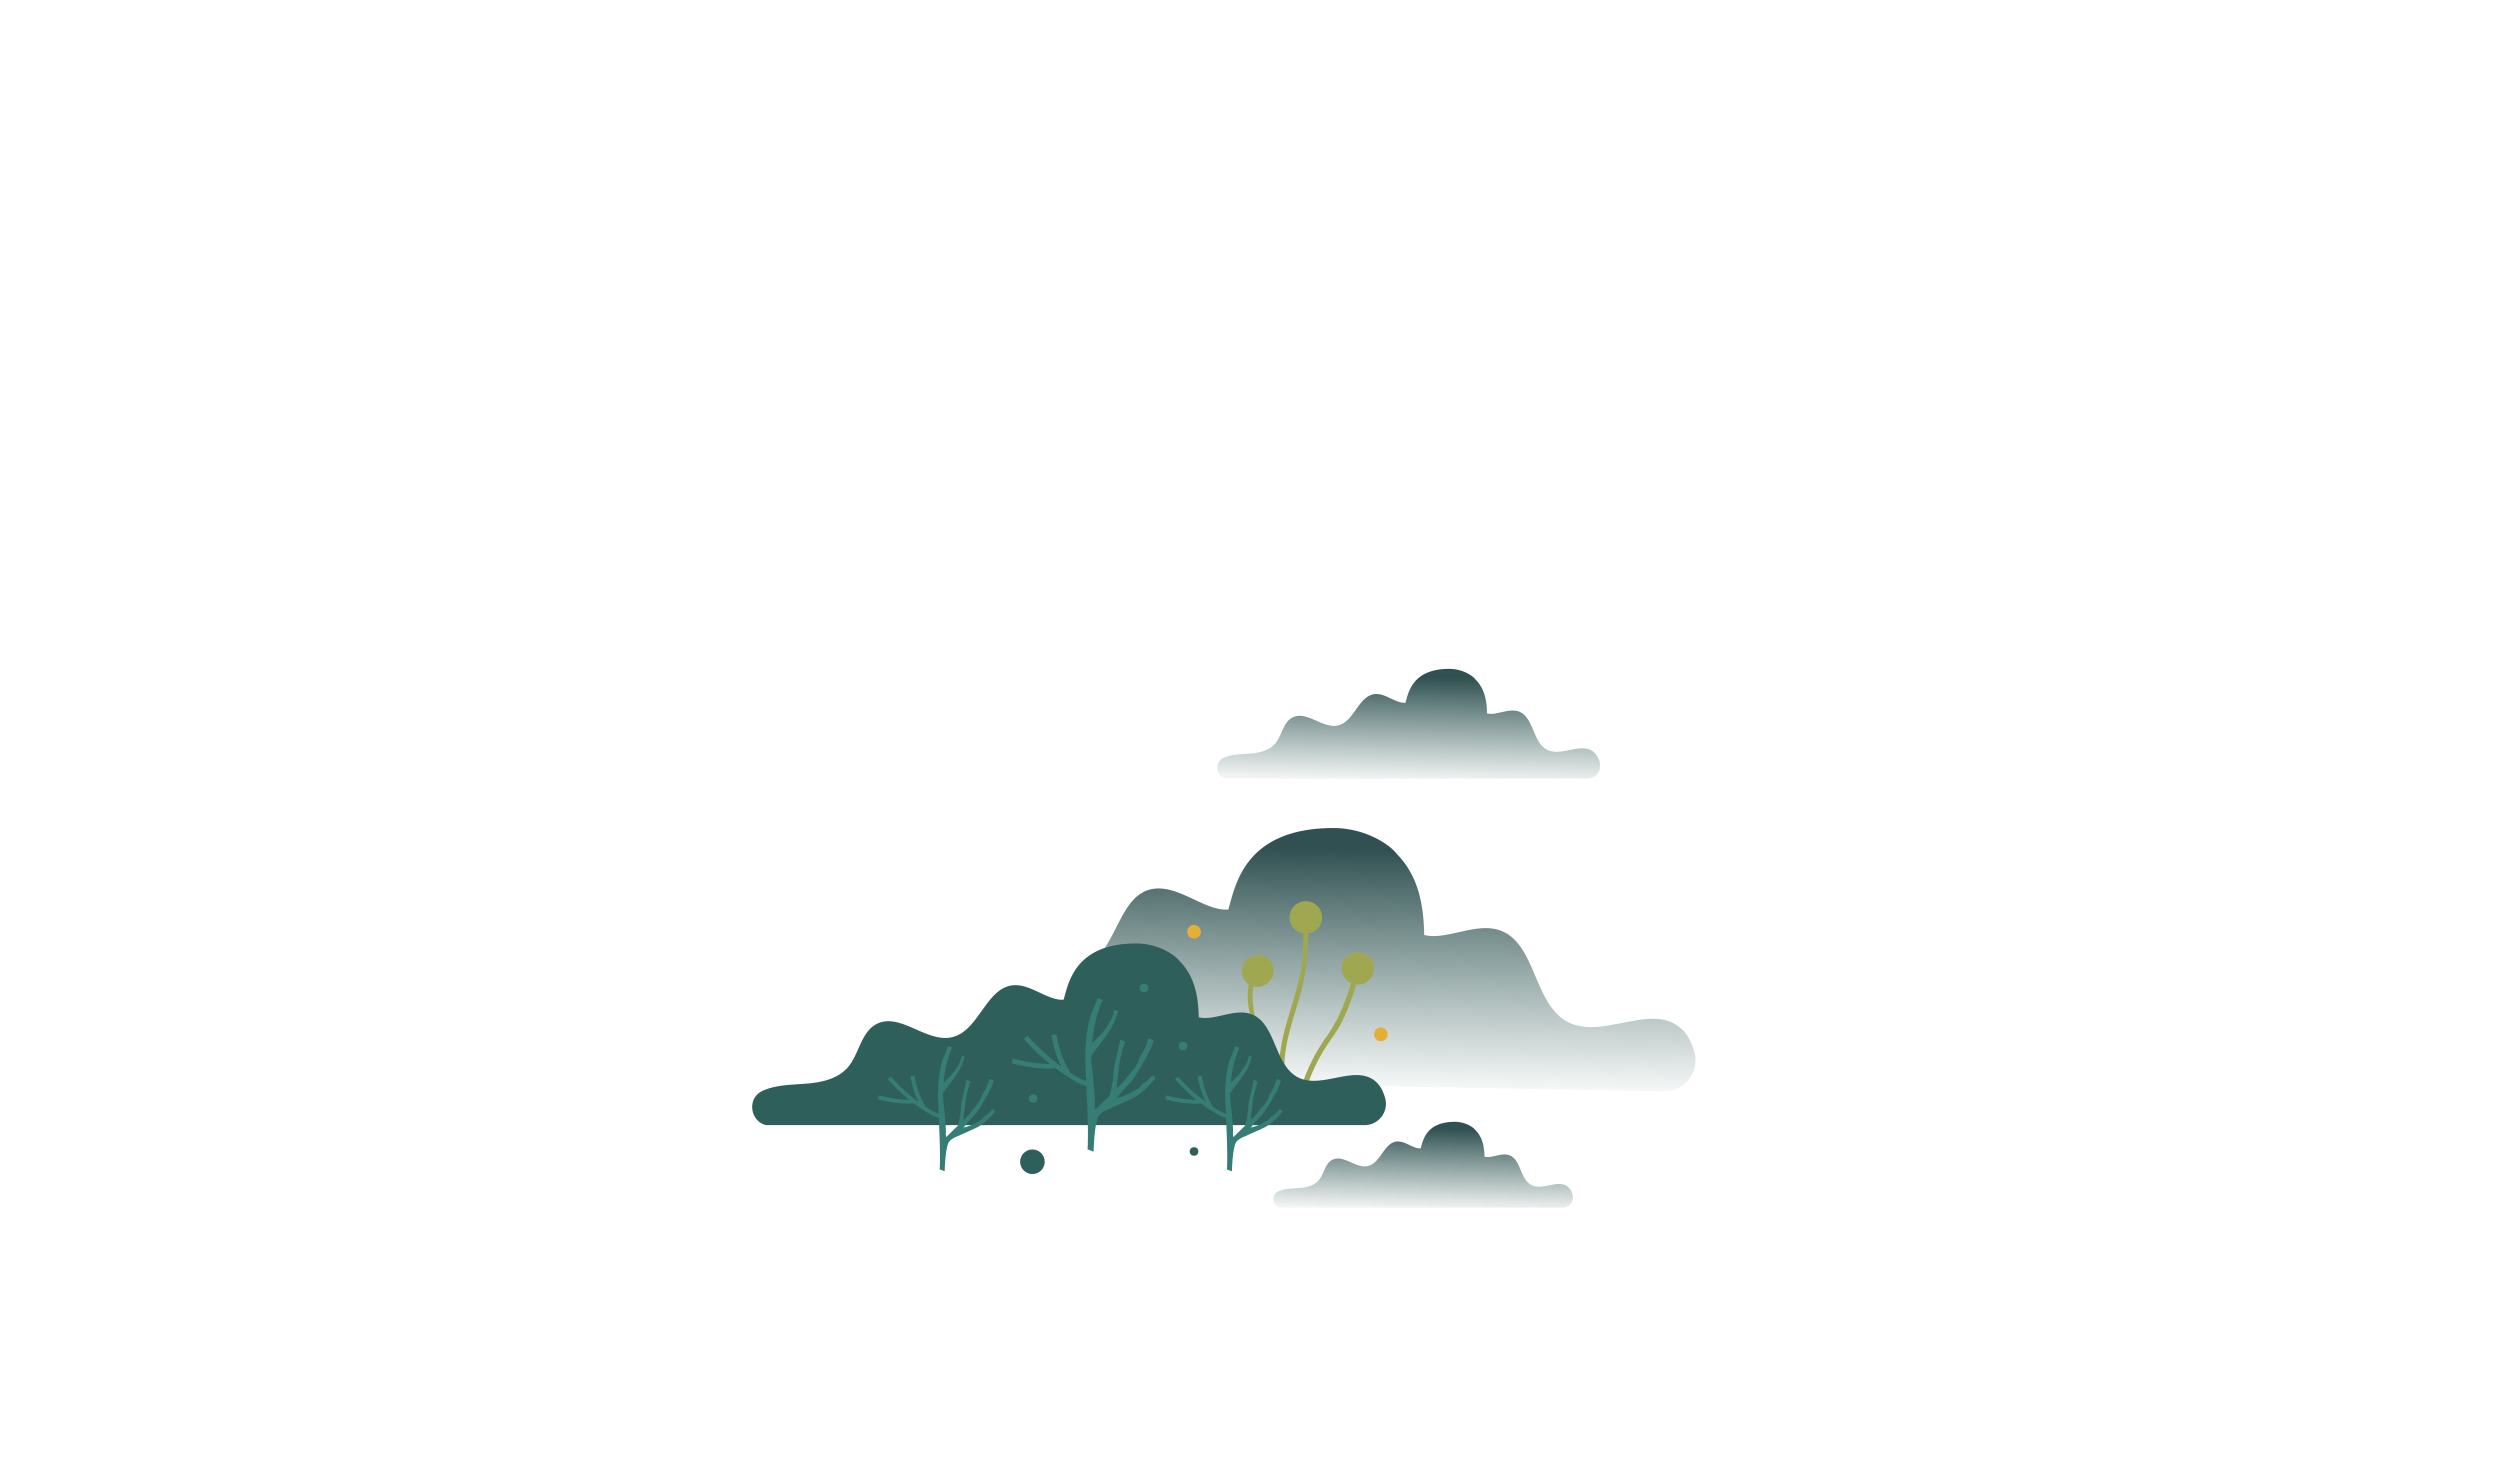 <svg id="Layer_1" data-name="Layer 1" xmlns="http://www.w3.org/2000/svg" xmlns:xlink="http://www.w3.org/1999/xlink" viewBox="0 0 1507.89 890.26"><defs><style>.blc1-1-c_1{fill:#367d75;}.blc1-1-c_2{fill:url(#lgblc1-1-c);}.blc1-1-c_3{fill:url(#lgblc1-1-c_2);}.blc1-1-c_4{fill:url(#lgblc1-1-c_3);}.blc1-1-c_5{fill:#9fa851;}.blc1-1-c_6{fill:#e5af36;}.blc1-1-c_7{fill:#2f5f5b;}</style><linearGradient id="lgblc1-1-c" x1="835.93" y1="662.48" x2="838.66" y2="512.17" gradientUnits="userSpaceOnUse"><stop offset="0" stop-color="#3b6660" stop-opacity="0"/><stop offset="1" stop-color="#305051"/></linearGradient><linearGradient id="lgblc1-1-c_2" x1="849.46" y1="474.78" x2="850.66" y2="408.34" xlink:href="#lgblc1-1-c"/><linearGradient id="lgblc1-1-c_3" x1="858.29" y1="732.47" x2="859.23" y2="680.5" xlink:href="#lgblc1-1-c"/></defs><title>8</title><path class="blc1-1-c_2" d="M655,652l348.93,6.28a18.7,18.7,0,0,0,18-23.79c-1.64-5.7-4-10.86-8.61-14.67-17.81-14.85-46.7,7.2-67.4-3.26-21.43-10.84-19.19-48.79-42.19-55.72-14.3-4.31-31.68,6.44-44.72,3.1-.29-18.73-3.74-35.93-16.58-48.93-4-5.41-18.71-15.58-38.16-15.57-54.36,0-59.25,35.6-63.42,49.16-13.66,1-28.58-13.79-43.75-12.65-24,1.8-22.86,42.1-46.13,48"/><path class="blc1-1-c_3" d="M961.23,453.58c-7.42-6.19-19.46,3-28.08-1.36-8.94-4.52-8-20.33-17.58-23.22-6-1.79-13.21,2.68-18.64,1.29-.12-7.8-1.56-15-6.91-20.39-1.66-2.25-7.8-6.49-15.9-6.48-22.65,0-24.69,14.83-26.43,20.48-5.69.43-11.91-5.75-18.23-5.27-10,.75-12.48,16.39-22.18,18.87-9.36,2.39-19.13-9.18-27.71-4.74-5.78,3-6.32,11.12-10.65,16-3.6,4-9.35,5.29-14.74,5.74s-11,.36-15.93,2.53l-.15.06c-6,2.71-4.59,11.21,1.24,12.54h218a7.79,7.79,0,0,0,7.51-9.91A11.8,11.8,0,0,0,961.23,453.58Z"/><path class="blc1-1-c_4" d="M945.72,715.88c-5.81-4.84-15.22,2.35-22-1.06-7-3.53-6.26-15.9-13.75-18.16-4.66-1.41-10.33,2.1-14.58,1-.09-6.11-1.22-11.71-5.4-15.95-1.3-1.76-6.1-5.08-12.44-5.08-17.72,0-19.31,11.61-20.67,16-4.46.33-9.32-4.5-14.26-4.12-7.81.58-9.77,12.82-17.35,14.76-7.33,1.87-15-7.18-21.68-3.71-4.52,2.33-4.94,8.7-8.33,12.49-2.81,3.15-7.31,4.14-11.53,4.49s-8.58.28-12.46,2l-.11.05c-4.68,2.12-3.6,8.77,1,9.81H942.65a6.09,6.09,0,0,0,5.87-7.76A9.21,9.21,0,0,0,945.72,715.88Z"/><path class="blc1-1-c_5" d="M789.11,563.07a9.82,9.82,0,1,0-3,0,156.32,156.32,0,0,1-.88,17.85c-.91,7.89-3.08,15.47-5.33,23.06-4.08,13.75-9.1,28.19-8.18,42.74.13,2,3.25,2,3.12,0-1-15.29,4.72-30.42,8.94-44.87C787.54,588.91,788.85,576.23,789.11,563.07Z"/><path class="blc1-1-c_5" d="M826,577.24A9.78,9.78,0,1,0,815,593c-3.68,11.79-8.06,22.81-15.43,33a107.69,107.69,0,0,0-15.67,33.08c-.57,1.93,2.44,2.75,3,.83a108.78,108.78,0,0,1,16.68-34.12c7-9.64,11-20.73,14.47-32A9.77,9.77,0,0,0,826,577.24Z"/><path class="blc1-1-c_5" d="M764.53,577.82A9.78,9.78,0,0,0,752.24,593a8.72,8.72,0,0,0,1,.67c-3.73,17,9.06,35.35,3.49,52.62-.62,1.91,2.39,2.73,3,.83,5.5-17-7.14-35.63-3.59-52.23a9.77,9.77,0,0,0,8.43-17.1Z"/><circle class="blc1-1-c_6" cx="832.87" cy="623.85" r="4.12"/><circle class="blc1-1-c_6" cx="720.19" cy="562" r="4.12"/><path class="blc1-1-c_7" d="M829.48,652.1c-12.29-10.24-32.22,5-46.5-2.24-14.78-7.48-13.24-33.66-29.1-38.44-9.87-3-21.86,4.44-30.86,2.14-.2-12.93-2.58-24.79-11.44-33.76-2.75-3.73-12.9-10.75-26.32-10.74-37.5,0-40.87,24.56-43.75,33.91-9.43.71-19.72-9.51-30.18-8.72-16.53,1.24-20.67,27.14-36.73,31.24-15.49,4-31.67-15.2-45.88-7.85-9.56,4.94-10.46,18.41-17.62,26.44-6,6.68-15.49,8.75-24.4,9.5s-18.18.6-26.37,4.19l-.25.11c-9.9,4.48-7.61,18.55,2.05,20.76H823a12.9,12.9,0,0,0,12.44-16.42C834.29,658.3,832.63,654.73,829.48,652.1Z"/><path class="blc1-1-c_1" d="M599.65,669.56c-1.19-1.14-1.57.18-2.16.7-1.25,1.12-2.25,2.56-3.94,3.13-1.08,2.1-3.24,2.83-5.09,3.87a22.39,22.39,0,0,1-7.13,2.78c2.14-3.27,5.18-5.75,7.59-8.78a124.58,124.58,0,0,0,9.77-17.1c.19-.85.39-1.7.58-2.56l-2.56-.85a29.8,29.8,0,0,1-4.15,9.3c-1.09,3.88-3.6,6.84-6.28,9.7a33.25,33.25,0,0,1-5.09,5.72,45,45,0,0,1,.93-8.18c.2-5.16,1.64-10.06,3.19-14.94l-2.33-1q-1.59,7.13-3.17,14.25A65.21,65.21,0,0,1,578,678.13c-.31,1.27-1.39,1.88-2.22,2.71-1.62,1.61-3.26,3.2-5,4.94-.59-1.42-.16-2.85-.25-4.21-.39-6.35-.83-12.7-1.79-19a5.88,5.88,0,0,1,.16-1.48c-.74-1.46.28-2.35,1-3.39,4.06-5.66,8.92-10.81,11.11-17.64.29-.89.6-1.78.9-2.66l-1.87-.85c-.23,3.18-2,5.74-3.59,8.31-2,3.09-4.66,5.53-7.24,8.16a64.63,64.63,0,0,1,5.07-21.19l-2.42-.94c-1,3.33-2.81,6.34-3.75,9.71-1.8,6.46-2.24,13-2.38,19.69.09,3.21.26,7.13.45,11.37a27.5,27.5,0,0,1-6.39-3.18c-.61-.37-1.2-.76-1.8-1.15l.2-.12a49.82,49.82,0,0,1-6.61-18.52l-2.38.34A52.19,52.19,0,0,0,554,664.6a100.35,100.35,0,0,1-16.65-15.26l-1.81,1.57a101.55,101.55,0,0,0,12.84,12.39c-.45,0-.89,0-1.34,0a73.31,73.31,0,0,1-16.9-2.65L529.5,663A75.29,75.29,0,0,0,547,665.68a13.28,13.28,0,0,0,4-.31q3.62,2.73,7.46,5.15a31.69,31.69,0,0,0,6.36,3.23c.46.16.94.31,1.42.43.48,10.83,1,23.2.54,31.19,1,.22,2,.8,3,1,.13-3,.55-15.87,3-18.08A11.64,11.64,0,0,1,576,686c4.35-1.88,8.66-3.84,13-5.83,2.55-1.19,4.58-3.14,6.77-4.87,1.1-1.17,2.28-2.28,3.26-3.55C599.45,671.21,600.86,670.73,599.65,669.56Zm-18.74,10.52.29,0-.26.21Z"/><path class="blc1-1-c_1" d="M772.91,669.56c-1.19-1.14-1.57.18-2.16.7-1.25,1.12-2.25,2.56-3.94,3.13-1.08,2.1-3.24,2.83-5.09,3.87a22.39,22.39,0,0,1-7.13,2.78c2.14-3.27,5.18-5.75,7.59-8.78a124.58,124.58,0,0,0,9.77-17.1c.19-.85.39-1.7.58-2.56l-2.56-.85a29.8,29.8,0,0,1-4.15,9.3c-1.09,3.88-3.6,6.84-6.28,9.7a33.25,33.25,0,0,1-5.09,5.72,45,45,0,0,1,.93-8.18c.2-5.16,1.64-10.06,3.19-14.94l-2.33-1q-1.59,7.13-3.17,14.25a65.21,65.21,0,0,1-1.86,12.57c-.31,1.27-1.39,1.88-2.22,2.71-1.62,1.61-3.26,3.2-5,4.94-.59-1.42-.16-2.85-.25-4.21-.39-6.35-.83-12.7-1.79-19a5.88,5.88,0,0,1,.16-1.48c-.74-1.46.28-2.35,1-3.39,4.06-5.66,8.92-10.81,11.11-17.64.29-.89.6-1.78.9-2.66l-1.87-.85c-.23,3.18-2,5.74-3.59,8.31-2,3.09-4.66,5.53-7.24,8.16a64.38,64.38,0,0,1,5.07-21.19l-2.42-.94c-1,3.33-2.81,6.34-3.75,9.71-1.8,6.46-2.24,13-2.38,19.69.09,3.21.26,7.13.45,11.37a27.5,27.5,0,0,1-6.39-3.18c-.61-.37-1.2-.76-1.8-1.15l.2-.12a49.82,49.82,0,0,1-6.61-18.52l-2.38.34a52.19,52.19,0,0,0,4.84,15.57,100.35,100.35,0,0,1-16.65-15.26l-1.81,1.57a101.55,101.55,0,0,0,12.84,12.39c-.45,0-.89,0-1.34,0a73.31,73.31,0,0,1-16.9-2.65l-.64,2.31a75.2,75.2,0,0,0,17.45,2.73,13.32,13.32,0,0,0,4.06-.31q3.62,2.73,7.46,5.15a31.43,31.43,0,0,0,6.36,3.23c.46.16.94.31,1.42.43.48,10.83,1,23.2.54,31.19,1,.22,2,.8,3,1,.13-3,.55-15.87,3-18.08a11.64,11.64,0,0,1,3.28-2.28c4.35-1.88,8.66-3.84,13-5.83,2.55-1.19,4.58-3.14,6.77-4.87,1.1-1.17,2.28-2.28,3.26-3.55C772.71,671.21,774.12,670.73,772.91,669.56Zm-18.74,10.52.29,0-.26.21Z"/><path class="blc1-1-c_1" d="M696.18,649.36c-1.45-1.4-1.92.21-2.64.86-1.54,1.37-2.76,3.14-4.84,3.83-1.31,2.58-4,3.48-6.24,4.75a27.49,27.49,0,0,1-8.74,3.41c2.62-4,6.35-7.06,9.31-10.77a153.5,153.5,0,0,0,12-21c.24-1.05.47-2.1.71-3.14l-3.14-1.05a36.51,36.51,0,0,1-5.08,11.4c-1.34,4.76-4.42,8.4-7.71,11.89a41.06,41.06,0,0,1-6.24,7,55.18,55.18,0,0,1,1.14-10c.25-6.33,2-12.34,3.92-18.32L675.74,627q-1.93,8.73-3.88,17.47a81.09,81.09,0,0,1-2.28,15.41c-.39,1.57-1.71,2.31-2.73,3.32-2,2-4,3.94-6.16,6.06-.72-1.74-.19-3.48-.3-5.15-.47-7.8-1-15.58-2.19-23.31a7.1,7.1,0,0,1,.19-1.81c-.91-1.79.34-2.89,1.26-4.16,5-6.93,11-13.25,13.63-21.63.35-1.09.73-2.18,1.1-3.26l-2.29-1c-.29,3.91-2.4,7-4.4,10.2-2.41,3.78-5.72,6.78-8.88,10a78.86,78.86,0,0,1,6.22-26l-3-1.14c-1.24,4.08-3.44,7.77-4.59,11.91-2.21,7.91-2.75,16-2.92,24.14.11,3.93.32,8.74.55,13.94a33.73,33.73,0,0,1-7.84-3.89l-2.2-1.42.25-.15a61.05,61.05,0,0,1-8.12-22.71l-2.91.42a64.09,64.09,0,0,0,5.94,19.09,122.38,122.38,0,0,1-20.42-18.71l-2.22,1.93a124.79,124.79,0,0,0,15.74,15.19c-.54,0-1.09,0-1.63,0A89.21,89.21,0,0,1,611,638.42l-.79,2.83a92.32,92.32,0,0,0,21.41,3.35,16.15,16.15,0,0,0,5-.39q4.43,3.36,9.15,6.32a39.66,39.66,0,0,0,7.79,4c.58.19,1.16.37,1.75.52.59,13.28,1.22,28.45.66,38.25,1.22.27,2.4,1,3.63,1.25.16-3.68.67-19.46,3.66-22.18a14.41,14.41,0,0,1,4-2.79c5.33-2.3,10.62-4.7,15.88-7.15,3.14-1.45,5.63-3.85,8.31-6,1.34-1.44,2.79-2.8,4-4.35C695.94,651.38,697.67,650.79,696.18,649.36Zm-23,12.89.35,0-.32.26Z"/><circle class="blc1-1-c_1" cx="713.62" cy="630.89" r="2.6"/><circle class="blc1-1-c_1" cx="623.09" cy="662.54" r="2.6"/><circle class="blc1-1-c_7" cx="720.19" cy="694.52" r="2.6"/><circle class="blc1-1-c_7" cx="622.71" cy="700.73" r="7.42"/><circle class="blc1-1-c_1" cx="690" cy="595.94" r="2.6"/></svg>
